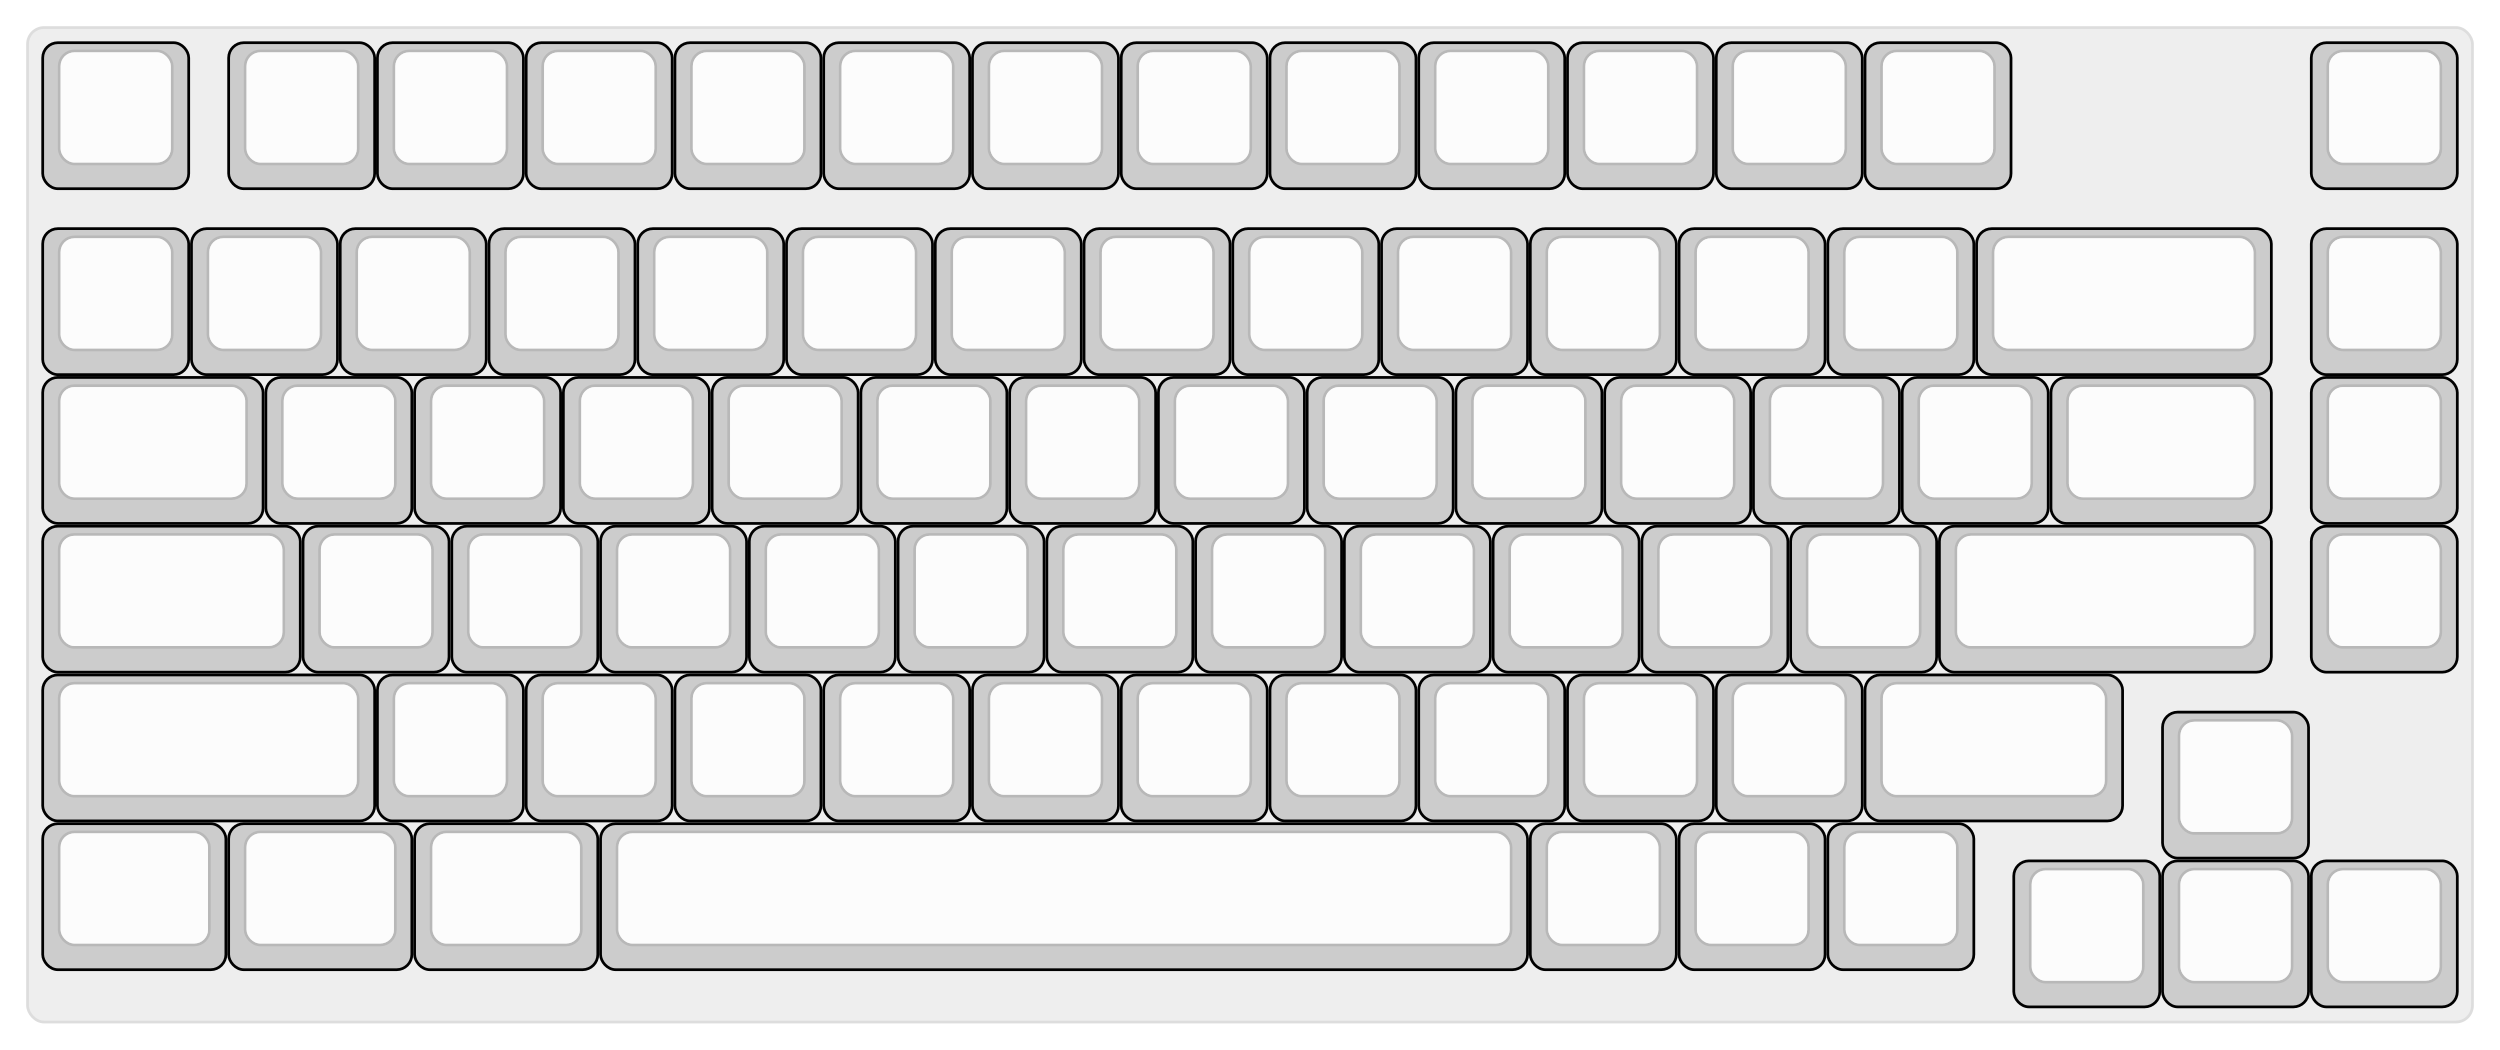 
  <svg width='907.5px'
       height='381px'
       viewBox='0 0 907.5 381'
       xmlns='http://www.w3.org/2000/svg'
       xmlns:xlink="http://www.w3.org/1999/xlink">

    <style type='text/css'>
    .keycap .border { stroke: black; stroke-width: 2; }
    .keycap .inner.border { stroke: rgba(0,0,0,.1); }
    </style>
    <defs>
      <linearGradient id="DCS">
        <stop offset="0%" stop-color="black" stop-opacity="0"/>
        <stop offset="40%" stop-color="black" stop-opacity="0.1"/>
        <stop offset="60%" stop-color="black" stop-opacity="0.1"/>
        <stop offset="100%" stop-color="black" stop-opacity="0"/>
      </linearGradient>
      <linearGradient id="SPACE" x1="0%" x2="0%" y1="0%" y2="100%">
        <stop offset="0%" stop-color="black" stop-opacity="0.1"/>
        <stop offset="20%" stop-color="black" stop-opacity="0.0"/>
        <stop offset="40%" stop-color="black" stop-opacity="0.0"/>
        <stop offset="100%" stop-color="black" stop-opacity="0.1"/>
      </linearGradient>
      <radialGradient id="DSA">
        <stop offset="0%" stop-color="black" stop-opacity="0.1"/>
        <stop offset="10%" stop-color="black" stop-opacity="0.1"/>
        <stop offset="100%" stop-color="black" stop-opacity="0"/>
      </radialGradient>
      <radialGradient id="SA" xlink:href="#DSA" />
    </defs>

    <g transform='translate(10,10)'>
      <rect width="887.5" height="361"
            stroke="#ddd" stroke-width="1" fill="#eeeeee" rx="6"/>
      <g transform='translate(5,5)'>
        
  <g class='  keycap'
  >

  
    <!-- Outer Border -->
    <rect x="1" y="1"
          width="52" height="52"
          rx="5" fill="#cccccc" class="outer border"/>
    
    <!-- Outer Fill -->
    <rect x="1" y="1"
          width="52" height="52"
          rx="5" fill="#cccccc"/>
    

    
      <!-- Inner Border -->
      <rect x="7" y="4"
            width="40" height="40"
            rx="5" fill="#fcfcfc" class="inner border"/>
      
      <!-- Inner Fill -->
      <rect x="7" y="4"
            width="40" height="40"
            rx="5" fill="#fcfcfc"/>
      
      

     
   
  </g>

  <g class='  keycap'
  >

  
    <!-- Outer Border -->
    <rect x="68.5" y="1"
          width="52" height="52"
          rx="5" fill="#cccccc" class="outer border"/>
    
    <!-- Outer Fill -->
    <rect x="68.5" y="1"
          width="52" height="52"
          rx="5" fill="#cccccc"/>
    

    
      <!-- Inner Border -->
      <rect x="74.5" y="4"
            width="40" height="40"
            rx="5" fill="#fcfcfc" class="inner border"/>
      
      <!-- Inner Fill -->
      <rect x="74.5" y="4"
            width="40" height="40"
            rx="5" fill="#fcfcfc"/>
      
      

     
   
  </g>

  <g class='  keycap'
  >

  
    <!-- Outer Border -->
    <rect x="122.5" y="1"
          width="52" height="52"
          rx="5" fill="#cccccc" class="outer border"/>
    
    <!-- Outer Fill -->
    <rect x="122.5" y="1"
          width="52" height="52"
          rx="5" fill="#cccccc"/>
    

    
      <!-- Inner Border -->
      <rect x="128.5" y="4"
            width="40" height="40"
            rx="5" fill="#fcfcfc" class="inner border"/>
      
      <!-- Inner Fill -->
      <rect x="128.5" y="4"
            width="40" height="40"
            rx="5" fill="#fcfcfc"/>
      
      

     
   
  </g>

  <g class='  keycap'
  >

  
    <!-- Outer Border -->
    <rect x="176.5" y="1"
          width="52" height="52"
          rx="5" fill="#cccccc" class="outer border"/>
    
    <!-- Outer Fill -->
    <rect x="176.5" y="1"
          width="52" height="52"
          rx="5" fill="#cccccc"/>
    

    
      <!-- Inner Border -->
      <rect x="182.5" y="4"
            width="40" height="40"
            rx="5" fill="#fcfcfc" class="inner border"/>
      
      <!-- Inner Fill -->
      <rect x="182.5" y="4"
            width="40" height="40"
            rx="5" fill="#fcfcfc"/>
      
      

     
   
  </g>

  <g class='  keycap'
  >

  
    <!-- Outer Border -->
    <rect x="230.5" y="1"
          width="52" height="52"
          rx="5" fill="#cccccc" class="outer border"/>
    
    <!-- Outer Fill -->
    <rect x="230.5" y="1"
          width="52" height="52"
          rx="5" fill="#cccccc"/>
    

    
      <!-- Inner Border -->
      <rect x="236.5" y="4"
            width="40" height="40"
            rx="5" fill="#fcfcfc" class="inner border"/>
      
      <!-- Inner Fill -->
      <rect x="236.5" y="4"
            width="40" height="40"
            rx="5" fill="#fcfcfc"/>
      
      

     
   
  </g>

  <g class='  keycap'
  >

  
    <!-- Outer Border -->
    <rect x="284.5" y="1"
          width="52" height="52"
          rx="5" fill="#cccccc" class="outer border"/>
    
    <!-- Outer Fill -->
    <rect x="284.5" y="1"
          width="52" height="52"
          rx="5" fill="#cccccc"/>
    

    
      <!-- Inner Border -->
      <rect x="290.5" y="4"
            width="40" height="40"
            rx="5" fill="#fcfcfc" class="inner border"/>
      
      <!-- Inner Fill -->
      <rect x="290.5" y="4"
            width="40" height="40"
            rx="5" fill="#fcfcfc"/>
      
      

     
   
  </g>

  <g class='  keycap'
  >

  
    <!-- Outer Border -->
    <rect x="338.5" y="1"
          width="52" height="52"
          rx="5" fill="#cccccc" class="outer border"/>
    
    <!-- Outer Fill -->
    <rect x="338.5" y="1"
          width="52" height="52"
          rx="5" fill="#cccccc"/>
    

    
      <!-- Inner Border -->
      <rect x="344.5" y="4"
            width="40" height="40"
            rx="5" fill="#fcfcfc" class="inner border"/>
      
      <!-- Inner Fill -->
      <rect x="344.5" y="4"
            width="40" height="40"
            rx="5" fill="#fcfcfc"/>
      
      

     
   
  </g>

  <g class='  keycap'
  >

  
    <!-- Outer Border -->
    <rect x="392.5" y="1"
          width="52" height="52"
          rx="5" fill="#cccccc" class="outer border"/>
    
    <!-- Outer Fill -->
    <rect x="392.5" y="1"
          width="52" height="52"
          rx="5" fill="#cccccc"/>
    

    
      <!-- Inner Border -->
      <rect x="398.5" y="4"
            width="40" height="40"
            rx="5" fill="#fcfcfc" class="inner border"/>
      
      <!-- Inner Fill -->
      <rect x="398.5" y="4"
            width="40" height="40"
            rx="5" fill="#fcfcfc"/>
      
      

     
   
  </g>

  <g class='  keycap'
  >

  
    <!-- Outer Border -->
    <rect x="446.5" y="1"
          width="52" height="52"
          rx="5" fill="#cccccc" class="outer border"/>
    
    <!-- Outer Fill -->
    <rect x="446.5" y="1"
          width="52" height="52"
          rx="5" fill="#cccccc"/>
    

    
      <!-- Inner Border -->
      <rect x="452.5" y="4"
            width="40" height="40"
            rx="5" fill="#fcfcfc" class="inner border"/>
      
      <!-- Inner Fill -->
      <rect x="452.5" y="4"
            width="40" height="40"
            rx="5" fill="#fcfcfc"/>
      
      

     
   
  </g>

  <g class='  keycap'
  >

  
    <!-- Outer Border -->
    <rect x="500.5" y="1"
          width="52" height="52"
          rx="5" fill="#cccccc" class="outer border"/>
    
    <!-- Outer Fill -->
    <rect x="500.5" y="1"
          width="52" height="52"
          rx="5" fill="#cccccc"/>
    

    
      <!-- Inner Border -->
      <rect x="506.5" y="4"
            width="40" height="40"
            rx="5" fill="#fcfcfc" class="inner border"/>
      
      <!-- Inner Fill -->
      <rect x="506.5" y="4"
            width="40" height="40"
            rx="5" fill="#fcfcfc"/>
      
      

     
   
  </g>

  <g class='  keycap'
  >

  
    <!-- Outer Border -->
    <rect x="554.5" y="1"
          width="52" height="52"
          rx="5" fill="#cccccc" class="outer border"/>
    
    <!-- Outer Fill -->
    <rect x="554.5" y="1"
          width="52" height="52"
          rx="5" fill="#cccccc"/>
    

    
      <!-- Inner Border -->
      <rect x="560.5" y="4"
            width="40" height="40"
            rx="5" fill="#fcfcfc" class="inner border"/>
      
      <!-- Inner Fill -->
      <rect x="560.5" y="4"
            width="40" height="40"
            rx="5" fill="#fcfcfc"/>
      
      

     
   
  </g>

  <g class='  keycap'
  >

  
    <!-- Outer Border -->
    <rect x="608.5" y="1"
          width="52" height="52"
          rx="5" fill="#cccccc" class="outer border"/>
    
    <!-- Outer Fill -->
    <rect x="608.5" y="1"
          width="52" height="52"
          rx="5" fill="#cccccc"/>
    

    
      <!-- Inner Border -->
      <rect x="614.5" y="4"
            width="40" height="40"
            rx="5" fill="#fcfcfc" class="inner border"/>
      
      <!-- Inner Fill -->
      <rect x="614.5" y="4"
            width="40" height="40"
            rx="5" fill="#fcfcfc"/>
      
      

     
   
  </g>

  <g class='  keycap'
  >

  
    <!-- Outer Border -->
    <rect x="662.5" y="1"
          width="52" height="52"
          rx="5" fill="#cccccc" class="outer border"/>
    
    <!-- Outer Fill -->
    <rect x="662.5" y="1"
          width="52" height="52"
          rx="5" fill="#cccccc"/>
    

    
      <!-- Inner Border -->
      <rect x="668.5" y="4"
            width="40" height="40"
            rx="5" fill="#fcfcfc" class="inner border"/>
      
      <!-- Inner Fill -->
      <rect x="668.5" y="4"
            width="40" height="40"
            rx="5" fill="#fcfcfc"/>
      
      

     
   
  </g>

  <g class='  keycap'
  >

  
    <!-- Outer Border -->
    <rect x="824.5" y="1"
          width="52" height="52"
          rx="5" fill="#cccccc" class="outer border"/>
    
    <!-- Outer Fill -->
    <rect x="824.5" y="1"
          width="52" height="52"
          rx="5" fill="#cccccc"/>
    

    
      <!-- Inner Border -->
      <rect x="830.5" y="4"
            width="40" height="40"
            rx="5" fill="#fcfcfc" class="inner border"/>
      
      <!-- Inner Fill -->
      <rect x="830.5" y="4"
            width="40" height="40"
            rx="5" fill="#fcfcfc"/>
      
      

     
   
  </g>

  <g class='  keycap'
  >

  
    <!-- Outer Border -->
    <rect x="1" y="68.5"
          width="52" height="52"
          rx="5" fill="#cccccc" class="outer border"/>
    
    <!-- Outer Fill -->
    <rect x="1" y="68.5"
          width="52" height="52"
          rx="5" fill="#cccccc"/>
    

    
      <!-- Inner Border -->
      <rect x="7" y="71.5"
            width="40" height="40"
            rx="5" fill="#fcfcfc" class="inner border"/>
      
      <!-- Inner Fill -->
      <rect x="7" y="71.5"
            width="40" height="40"
            rx="5" fill="#fcfcfc"/>
      
      

     
   
  </g>

  <g class='  keycap'
  >

  
    <!-- Outer Border -->
    <rect x="55" y="68.5"
          width="52" height="52"
          rx="5" fill="#cccccc" class="outer border"/>
    
    <!-- Outer Fill -->
    <rect x="55" y="68.5"
          width="52" height="52"
          rx="5" fill="#cccccc"/>
    

    
      <!-- Inner Border -->
      <rect x="61" y="71.5"
            width="40" height="40"
            rx="5" fill="#fcfcfc" class="inner border"/>
      
      <!-- Inner Fill -->
      <rect x="61" y="71.5"
            width="40" height="40"
            rx="5" fill="#fcfcfc"/>
      
      

     
   
  </g>

  <g class='  keycap'
  >

  
    <!-- Outer Border -->
    <rect x="109" y="68.5"
          width="52" height="52"
          rx="5" fill="#cccccc" class="outer border"/>
    
    <!-- Outer Fill -->
    <rect x="109" y="68.5"
          width="52" height="52"
          rx="5" fill="#cccccc"/>
    

    
      <!-- Inner Border -->
      <rect x="115" y="71.5"
            width="40" height="40"
            rx="5" fill="#fcfcfc" class="inner border"/>
      
      <!-- Inner Fill -->
      <rect x="115" y="71.5"
            width="40" height="40"
            rx="5" fill="#fcfcfc"/>
      
      

     
   
  </g>

  <g class='  keycap'
  >

  
    <!-- Outer Border -->
    <rect x="163" y="68.5"
          width="52" height="52"
          rx="5" fill="#cccccc" class="outer border"/>
    
    <!-- Outer Fill -->
    <rect x="163" y="68.5"
          width="52" height="52"
          rx="5" fill="#cccccc"/>
    

    
      <!-- Inner Border -->
      <rect x="169" y="71.5"
            width="40" height="40"
            rx="5" fill="#fcfcfc" class="inner border"/>
      
      <!-- Inner Fill -->
      <rect x="169" y="71.5"
            width="40" height="40"
            rx="5" fill="#fcfcfc"/>
      
      

     
   
  </g>

  <g class='  keycap'
  >

  
    <!-- Outer Border -->
    <rect x="217" y="68.5"
          width="52" height="52"
          rx="5" fill="#cccccc" class="outer border"/>
    
    <!-- Outer Fill -->
    <rect x="217" y="68.5"
          width="52" height="52"
          rx="5" fill="#cccccc"/>
    

    
      <!-- Inner Border -->
      <rect x="223" y="71.5"
            width="40" height="40"
            rx="5" fill="#fcfcfc" class="inner border"/>
      
      <!-- Inner Fill -->
      <rect x="223" y="71.5"
            width="40" height="40"
            rx="5" fill="#fcfcfc"/>
      
      

     
   
  </g>

  <g class='  keycap'
  >

  
    <!-- Outer Border -->
    <rect x="271" y="68.5"
          width="52" height="52"
          rx="5" fill="#cccccc" class="outer border"/>
    
    <!-- Outer Fill -->
    <rect x="271" y="68.5"
          width="52" height="52"
          rx="5" fill="#cccccc"/>
    

    
      <!-- Inner Border -->
      <rect x="277" y="71.5"
            width="40" height="40"
            rx="5" fill="#fcfcfc" class="inner border"/>
      
      <!-- Inner Fill -->
      <rect x="277" y="71.5"
            width="40" height="40"
            rx="5" fill="#fcfcfc"/>
      
      

     
   
  </g>

  <g class='  keycap'
  >

  
    <!-- Outer Border -->
    <rect x="325" y="68.5"
          width="52" height="52"
          rx="5" fill="#cccccc" class="outer border"/>
    
    <!-- Outer Fill -->
    <rect x="325" y="68.5"
          width="52" height="52"
          rx="5" fill="#cccccc"/>
    

    
      <!-- Inner Border -->
      <rect x="331" y="71.5"
            width="40" height="40"
            rx="5" fill="#fcfcfc" class="inner border"/>
      
      <!-- Inner Fill -->
      <rect x="331" y="71.5"
            width="40" height="40"
            rx="5" fill="#fcfcfc"/>
      
      

     
   
  </g>

  <g class='  keycap'
  >

  
    <!-- Outer Border -->
    <rect x="379" y="68.5"
          width="52" height="52"
          rx="5" fill="#cccccc" class="outer border"/>
    
    <!-- Outer Fill -->
    <rect x="379" y="68.5"
          width="52" height="52"
          rx="5" fill="#cccccc"/>
    

    
      <!-- Inner Border -->
      <rect x="385" y="71.5"
            width="40" height="40"
            rx="5" fill="#fcfcfc" class="inner border"/>
      
      <!-- Inner Fill -->
      <rect x="385" y="71.5"
            width="40" height="40"
            rx="5" fill="#fcfcfc"/>
      
      

     
   
  </g>

  <g class='  keycap'
  >

  
    <!-- Outer Border -->
    <rect x="433" y="68.5"
          width="52" height="52"
          rx="5" fill="#cccccc" class="outer border"/>
    
    <!-- Outer Fill -->
    <rect x="433" y="68.5"
          width="52" height="52"
          rx="5" fill="#cccccc"/>
    

    
      <!-- Inner Border -->
      <rect x="439" y="71.5"
            width="40" height="40"
            rx="5" fill="#fcfcfc" class="inner border"/>
      
      <!-- Inner Fill -->
      <rect x="439" y="71.5"
            width="40" height="40"
            rx="5" fill="#fcfcfc"/>
      
      

     
   
  </g>

  <g class='  keycap'
  >

  
    <!-- Outer Border -->
    <rect x="487" y="68.5"
          width="52" height="52"
          rx="5" fill="#cccccc" class="outer border"/>
    
    <!-- Outer Fill -->
    <rect x="487" y="68.5"
          width="52" height="52"
          rx="5" fill="#cccccc"/>
    

    
      <!-- Inner Border -->
      <rect x="493" y="71.5"
            width="40" height="40"
            rx="5" fill="#fcfcfc" class="inner border"/>
      
      <!-- Inner Fill -->
      <rect x="493" y="71.5"
            width="40" height="40"
            rx="5" fill="#fcfcfc"/>
      
      

     
   
  </g>

  <g class='  keycap'
  >

  
    <!-- Outer Border -->
    <rect x="541" y="68.5"
          width="52" height="52"
          rx="5" fill="#cccccc" class="outer border"/>
    
    <!-- Outer Fill -->
    <rect x="541" y="68.5"
          width="52" height="52"
          rx="5" fill="#cccccc"/>
    

    
      <!-- Inner Border -->
      <rect x="547" y="71.5"
            width="40" height="40"
            rx="5" fill="#fcfcfc" class="inner border"/>
      
      <!-- Inner Fill -->
      <rect x="547" y="71.5"
            width="40" height="40"
            rx="5" fill="#fcfcfc"/>
      
      

     
   
  </g>

  <g class='  keycap'
  >

  
    <!-- Outer Border -->
    <rect x="595" y="68.5"
          width="52" height="52"
          rx="5" fill="#cccccc" class="outer border"/>
    
    <!-- Outer Fill -->
    <rect x="595" y="68.5"
          width="52" height="52"
          rx="5" fill="#cccccc"/>
    

    
      <!-- Inner Border -->
      <rect x="601" y="71.5"
            width="40" height="40"
            rx="5" fill="#fcfcfc" class="inner border"/>
      
      <!-- Inner Fill -->
      <rect x="601" y="71.5"
            width="40" height="40"
            rx="5" fill="#fcfcfc"/>
      
      

     
   
  </g>

  <g class='  keycap'
  >

  
    <!-- Outer Border -->
    <rect x="649" y="68.5"
          width="52" height="52"
          rx="5" fill="#cccccc" class="outer border"/>
    
    <!-- Outer Fill -->
    <rect x="649" y="68.5"
          width="52" height="52"
          rx="5" fill="#cccccc"/>
    

    
      <!-- Inner Border -->
      <rect x="655" y="71.5"
            width="40" height="40"
            rx="5" fill="#fcfcfc" class="inner border"/>
      
      <!-- Inner Fill -->
      <rect x="655" y="71.5"
            width="40" height="40"
            rx="5" fill="#fcfcfc"/>
      
      

     
   
  </g>

  <g class='  keycap'
  >

  
    <!-- Outer Border -->
    <rect x="703" y="68.5"
          width="106" height="52"
          rx="5" fill="#cccccc" class="outer border"/>
    
    <!-- Outer Fill -->
    <rect x="703" y="68.5"
          width="106" height="52"
          rx="5" fill="#cccccc"/>
    

    
      <!-- Inner Border -->
      <rect x="709" y="71.5"
            width="94" height="40"
            rx="5" fill="#fcfcfc" class="inner border"/>
      
      <!-- Inner Fill -->
      <rect x="709" y="71.5"
            width="94" height="40"
            rx="5" fill="#fcfcfc"/>
      
      

     
   
  </g>

  <g class='  keycap'
  >

  
    <!-- Outer Border -->
    <rect x="824.5" y="68.5"
          width="52" height="52"
          rx="5" fill="#cccccc" class="outer border"/>
    
    <!-- Outer Fill -->
    <rect x="824.5" y="68.5"
          width="52" height="52"
          rx="5" fill="#cccccc"/>
    

    
      <!-- Inner Border -->
      <rect x="830.5" y="71.5"
            width="40" height="40"
            rx="5" fill="#fcfcfc" class="inner border"/>
      
      <!-- Inner Fill -->
      <rect x="830.5" y="71.5"
            width="40" height="40"
            rx="5" fill="#fcfcfc"/>
      
      

     
   
  </g>

  <g class='  keycap'
  >

  
    <!-- Outer Border -->
    <rect x="1" y="122.5"
          width="79" height="52"
          rx="5" fill="#cccccc" class="outer border"/>
    
    <!-- Outer Fill -->
    <rect x="1" y="122.5"
          width="79" height="52"
          rx="5" fill="#cccccc"/>
    

    
      <!-- Inner Border -->
      <rect x="7" y="125.5"
            width="67" height="40"
            rx="5" fill="#fcfcfc" class="inner border"/>
      
      <!-- Inner Fill -->
      <rect x="7" y="125.5"
            width="67" height="40"
            rx="5" fill="#fcfcfc"/>
      
      

     
   
  </g>

  <g class='  keycap'
  >

  
    <!-- Outer Border -->
    <rect x="82" y="122.5"
          width="52" height="52"
          rx="5" fill="#cccccc" class="outer border"/>
    
    <!-- Outer Fill -->
    <rect x="82" y="122.5"
          width="52" height="52"
          rx="5" fill="#cccccc"/>
    

    
      <!-- Inner Border -->
      <rect x="88" y="125.5"
            width="40" height="40"
            rx="5" fill="#fcfcfc" class="inner border"/>
      
      <!-- Inner Fill -->
      <rect x="88" y="125.5"
            width="40" height="40"
            rx="5" fill="#fcfcfc"/>
      
      

     
   
  </g>

  <g class='  keycap'
  >

  
    <!-- Outer Border -->
    <rect x="136" y="122.5"
          width="52" height="52"
          rx="5" fill="#cccccc" class="outer border"/>
    
    <!-- Outer Fill -->
    <rect x="136" y="122.5"
          width="52" height="52"
          rx="5" fill="#cccccc"/>
    

    
      <!-- Inner Border -->
      <rect x="142" y="125.5"
            width="40" height="40"
            rx="5" fill="#fcfcfc" class="inner border"/>
      
      <!-- Inner Fill -->
      <rect x="142" y="125.5"
            width="40" height="40"
            rx="5" fill="#fcfcfc"/>
      
      

     
   
  </g>

  <g class='  keycap'
  >

  
    <!-- Outer Border -->
    <rect x="190" y="122.5"
          width="52" height="52"
          rx="5" fill="#cccccc" class="outer border"/>
    
    <!-- Outer Fill -->
    <rect x="190" y="122.5"
          width="52" height="52"
          rx="5" fill="#cccccc"/>
    

    
      <!-- Inner Border -->
      <rect x="196" y="125.5"
            width="40" height="40"
            rx="5" fill="#fcfcfc" class="inner border"/>
      
      <!-- Inner Fill -->
      <rect x="196" y="125.5"
            width="40" height="40"
            rx="5" fill="#fcfcfc"/>
      
      

     
   
  </g>

  <g class='  keycap'
  >

  
    <!-- Outer Border -->
    <rect x="244" y="122.5"
          width="52" height="52"
          rx="5" fill="#cccccc" class="outer border"/>
    
    <!-- Outer Fill -->
    <rect x="244" y="122.5"
          width="52" height="52"
          rx="5" fill="#cccccc"/>
    

    
      <!-- Inner Border -->
      <rect x="250" y="125.5"
            width="40" height="40"
            rx="5" fill="#fcfcfc" class="inner border"/>
      
      <!-- Inner Fill -->
      <rect x="250" y="125.5"
            width="40" height="40"
            rx="5" fill="#fcfcfc"/>
      
      

     
   
  </g>

  <g class='  keycap'
  >

  
    <!-- Outer Border -->
    <rect x="298" y="122.5"
          width="52" height="52"
          rx="5" fill="#cccccc" class="outer border"/>
    
    <!-- Outer Fill -->
    <rect x="298" y="122.5"
          width="52" height="52"
          rx="5" fill="#cccccc"/>
    

    
      <!-- Inner Border -->
      <rect x="304" y="125.5"
            width="40" height="40"
            rx="5" fill="#fcfcfc" class="inner border"/>
      
      <!-- Inner Fill -->
      <rect x="304" y="125.5"
            width="40" height="40"
            rx="5" fill="#fcfcfc"/>
      
      

     
   
  </g>

  <g class='  keycap'
  >

  
    <!-- Outer Border -->
    <rect x="352" y="122.5"
          width="52" height="52"
          rx="5" fill="#cccccc" class="outer border"/>
    
    <!-- Outer Fill -->
    <rect x="352" y="122.5"
          width="52" height="52"
          rx="5" fill="#cccccc"/>
    

    
      <!-- Inner Border -->
      <rect x="358" y="125.5"
            width="40" height="40"
            rx="5" fill="#fcfcfc" class="inner border"/>
      
      <!-- Inner Fill -->
      <rect x="358" y="125.5"
            width="40" height="40"
            rx="5" fill="#fcfcfc"/>
      
      

     
   
  </g>

  <g class='  keycap'
  >

  
    <!-- Outer Border -->
    <rect x="406" y="122.5"
          width="52" height="52"
          rx="5" fill="#cccccc" class="outer border"/>
    
    <!-- Outer Fill -->
    <rect x="406" y="122.5"
          width="52" height="52"
          rx="5" fill="#cccccc"/>
    

    
      <!-- Inner Border -->
      <rect x="412" y="125.5"
            width="40" height="40"
            rx="5" fill="#fcfcfc" class="inner border"/>
      
      <!-- Inner Fill -->
      <rect x="412" y="125.5"
            width="40" height="40"
            rx="5" fill="#fcfcfc"/>
      
      

     
   
  </g>

  <g class='  keycap'
  >

  
    <!-- Outer Border -->
    <rect x="460" y="122.5"
          width="52" height="52"
          rx="5" fill="#cccccc" class="outer border"/>
    
    <!-- Outer Fill -->
    <rect x="460" y="122.5"
          width="52" height="52"
          rx="5" fill="#cccccc"/>
    

    
      <!-- Inner Border -->
      <rect x="466" y="125.5"
            width="40" height="40"
            rx="5" fill="#fcfcfc" class="inner border"/>
      
      <!-- Inner Fill -->
      <rect x="466" y="125.5"
            width="40" height="40"
            rx="5" fill="#fcfcfc"/>
      
      

     
   
  </g>

  <g class='  keycap'
  >

  
    <!-- Outer Border -->
    <rect x="514" y="122.5"
          width="52" height="52"
          rx="5" fill="#cccccc" class="outer border"/>
    
    <!-- Outer Fill -->
    <rect x="514" y="122.5"
          width="52" height="52"
          rx="5" fill="#cccccc"/>
    

    
      <!-- Inner Border -->
      <rect x="520" y="125.5"
            width="40" height="40"
            rx="5" fill="#fcfcfc" class="inner border"/>
      
      <!-- Inner Fill -->
      <rect x="520" y="125.5"
            width="40" height="40"
            rx="5" fill="#fcfcfc"/>
      
      

     
   
  </g>

  <g class='  keycap'
  >

  
    <!-- Outer Border -->
    <rect x="568" y="122.5"
          width="52" height="52"
          rx="5" fill="#cccccc" class="outer border"/>
    
    <!-- Outer Fill -->
    <rect x="568" y="122.5"
          width="52" height="52"
          rx="5" fill="#cccccc"/>
    

    
      <!-- Inner Border -->
      <rect x="574" y="125.5"
            width="40" height="40"
            rx="5" fill="#fcfcfc" class="inner border"/>
      
      <!-- Inner Fill -->
      <rect x="574" y="125.5"
            width="40" height="40"
            rx="5" fill="#fcfcfc"/>
      
      

     
   
  </g>

  <g class='  keycap'
  >

  
    <!-- Outer Border -->
    <rect x="622" y="122.5"
          width="52" height="52"
          rx="5" fill="#cccccc" class="outer border"/>
    
    <!-- Outer Fill -->
    <rect x="622" y="122.5"
          width="52" height="52"
          rx="5" fill="#cccccc"/>
    

    
      <!-- Inner Border -->
      <rect x="628" y="125.5"
            width="40" height="40"
            rx="5" fill="#fcfcfc" class="inner border"/>
      
      <!-- Inner Fill -->
      <rect x="628" y="125.5"
            width="40" height="40"
            rx="5" fill="#fcfcfc"/>
      
      

     
   
  </g>

  <g class='  keycap'
  >

  
    <!-- Outer Border -->
    <rect x="676" y="122.5"
          width="52" height="52"
          rx="5" fill="#cccccc" class="outer border"/>
    
    <!-- Outer Fill -->
    <rect x="676" y="122.5"
          width="52" height="52"
          rx="5" fill="#cccccc"/>
    

    
      <!-- Inner Border -->
      <rect x="682" y="125.5"
            width="40" height="40"
            rx="5" fill="#fcfcfc" class="inner border"/>
      
      <!-- Inner Fill -->
      <rect x="682" y="125.5"
            width="40" height="40"
            rx="5" fill="#fcfcfc"/>
      
      

     
   
  </g>

  <g class='  keycap'
  >

  
    <!-- Outer Border -->
    <rect x="730" y="122.5"
          width="79" height="52"
          rx="5" fill="#cccccc" class="outer border"/>
    
    <!-- Outer Fill -->
    <rect x="730" y="122.5"
          width="79" height="52"
          rx="5" fill="#cccccc"/>
    

    
      <!-- Inner Border -->
      <rect x="736" y="125.5"
            width="67" height="40"
            rx="5" fill="#fcfcfc" class="inner border"/>
      
      <!-- Inner Fill -->
      <rect x="736" y="125.5"
            width="67" height="40"
            rx="5" fill="#fcfcfc"/>
      
      

     
   
  </g>

  <g class='  keycap'
  >

  
    <!-- Outer Border -->
    <rect x="824.5" y="122.5"
          width="52" height="52"
          rx="5" fill="#cccccc" class="outer border"/>
    
    <!-- Outer Fill -->
    <rect x="824.5" y="122.5"
          width="52" height="52"
          rx="5" fill="#cccccc"/>
    

    
      <!-- Inner Border -->
      <rect x="830.5" y="125.5"
            width="40" height="40"
            rx="5" fill="#fcfcfc" class="inner border"/>
      
      <!-- Inner Fill -->
      <rect x="830.5" y="125.5"
            width="40" height="40"
            rx="5" fill="#fcfcfc"/>
      
      

     
   
  </g>

  <g class='  keycap'
  >

  
    <!-- Outer Border -->
    <rect x="1" y="176.5"
          width="92.5" height="52"
          rx="5" fill="#cccccc" class="outer border"/>
    
    <!-- Outer Fill -->
    <rect x="1" y="176.5"
          width="92.5" height="52"
          rx="5" fill="#cccccc"/>
    

    
      <!-- Inner Border -->
      <rect x="7" y="179.5"
            width="80.5" height="40"
            rx="5" fill="#fcfcfc" class="inner border"/>
      
      <!-- Inner Fill -->
      <rect x="7" y="179.5"
            width="80.5" height="40"
            rx="5" fill="#fcfcfc"/>
      
      

     
   
  </g>

  <g class='  keycap'
  >

  
    <!-- Outer Border -->
    <rect x="95.5" y="176.5"
          width="52" height="52"
          rx="5" fill="#cccccc" class="outer border"/>
    
    <!-- Outer Fill -->
    <rect x="95.5" y="176.5"
          width="52" height="52"
          rx="5" fill="#cccccc"/>
    

    
      <!-- Inner Border -->
      <rect x="101.5" y="179.5"
            width="40" height="40"
            rx="5" fill="#fcfcfc" class="inner border"/>
      
      <!-- Inner Fill -->
      <rect x="101.5" y="179.5"
            width="40" height="40"
            rx="5" fill="#fcfcfc"/>
      
      

     
   
  </g>

  <g class='  keycap'
  >

  
    <!-- Outer Border -->
    <rect x="149.5" y="176.5"
          width="52" height="52"
          rx="5" fill="#cccccc" class="outer border"/>
    
    <!-- Outer Fill -->
    <rect x="149.5" y="176.5"
          width="52" height="52"
          rx="5" fill="#cccccc"/>
    

    
      <!-- Inner Border -->
      <rect x="155.5" y="179.5"
            width="40" height="40"
            rx="5" fill="#fcfcfc" class="inner border"/>
      
      <!-- Inner Fill -->
      <rect x="155.5" y="179.5"
            width="40" height="40"
            rx="5" fill="#fcfcfc"/>
      
      

     
   
  </g>

  <g class='  keycap'
  >

  
    <!-- Outer Border -->
    <rect x="203.5" y="176.5"
          width="52" height="52"
          rx="5" fill="#cccccc" class="outer border"/>
    
    <!-- Outer Fill -->
    <rect x="203.5" y="176.5"
          width="52" height="52"
          rx="5" fill="#cccccc"/>
    

    
      <!-- Inner Border -->
      <rect x="209.5" y="179.5"
            width="40" height="40"
            rx="5" fill="#fcfcfc" class="inner border"/>
      
      <!-- Inner Fill -->
      <rect x="209.5" y="179.5"
            width="40" height="40"
            rx="5" fill="#fcfcfc"/>
      
      

     
   
  </g>

  <g class='  keycap'
  >

  
    <!-- Outer Border -->
    <rect x="257.5" y="176.5"
          width="52" height="52"
          rx="5" fill="#cccccc" class="outer border"/>
    
    <!-- Outer Fill -->
    <rect x="257.5" y="176.5"
          width="52" height="52"
          rx="5" fill="#cccccc"/>
    

    
      <!-- Inner Border -->
      <rect x="263.5" y="179.5"
            width="40" height="40"
            rx="5" fill="#fcfcfc" class="inner border"/>
      
      <!-- Inner Fill -->
      <rect x="263.5" y="179.5"
            width="40" height="40"
            rx="5" fill="#fcfcfc"/>
      
      

     
   
  </g>

  <g class='  keycap'
  >

  
    <!-- Outer Border -->
    <rect x="311.5" y="176.5"
          width="52" height="52"
          rx="5" fill="#cccccc" class="outer border"/>
    
    <!-- Outer Fill -->
    <rect x="311.5" y="176.5"
          width="52" height="52"
          rx="5" fill="#cccccc"/>
    

    
      <!-- Inner Border -->
      <rect x="317.5" y="179.5"
            width="40" height="40"
            rx="5" fill="#fcfcfc" class="inner border"/>
      
      <!-- Inner Fill -->
      <rect x="317.5" y="179.5"
            width="40" height="40"
            rx="5" fill="#fcfcfc"/>
      
      

     
   
  </g>

  <g class='  keycap'
  >

  
    <!-- Outer Border -->
    <rect x="365.5" y="176.5"
          width="52" height="52"
          rx="5" fill="#cccccc" class="outer border"/>
    
    <!-- Outer Fill -->
    <rect x="365.5" y="176.5"
          width="52" height="52"
          rx="5" fill="#cccccc"/>
    

    
      <!-- Inner Border -->
      <rect x="371.5" y="179.5"
            width="40" height="40"
            rx="5" fill="#fcfcfc" class="inner border"/>
      
      <!-- Inner Fill -->
      <rect x="371.5" y="179.5"
            width="40" height="40"
            rx="5" fill="#fcfcfc"/>
      
      

     
   
  </g>

  <g class='  keycap'
  >

  
    <!-- Outer Border -->
    <rect x="419.5" y="176.5"
          width="52" height="52"
          rx="5" fill="#cccccc" class="outer border"/>
    
    <!-- Outer Fill -->
    <rect x="419.5" y="176.5"
          width="52" height="52"
          rx="5" fill="#cccccc"/>
    

    
      <!-- Inner Border -->
      <rect x="425.5" y="179.5"
            width="40" height="40"
            rx="5" fill="#fcfcfc" class="inner border"/>
      
      <!-- Inner Fill -->
      <rect x="425.5" y="179.5"
            width="40" height="40"
            rx="5" fill="#fcfcfc"/>
      
      

     
   
  </g>

  <g class='  keycap'
  >

  
    <!-- Outer Border -->
    <rect x="473.5" y="176.5"
          width="52" height="52"
          rx="5" fill="#cccccc" class="outer border"/>
    
    <!-- Outer Fill -->
    <rect x="473.5" y="176.5"
          width="52" height="52"
          rx="5" fill="#cccccc"/>
    

    
      <!-- Inner Border -->
      <rect x="479.5" y="179.5"
            width="40" height="40"
            rx="5" fill="#fcfcfc" class="inner border"/>
      
      <!-- Inner Fill -->
      <rect x="479.5" y="179.5"
            width="40" height="40"
            rx="5" fill="#fcfcfc"/>
      
      

     
   
  </g>

  <g class='  keycap'
  >

  
    <!-- Outer Border -->
    <rect x="527.5" y="176.5"
          width="52" height="52"
          rx="5" fill="#cccccc" class="outer border"/>
    
    <!-- Outer Fill -->
    <rect x="527.5" y="176.5"
          width="52" height="52"
          rx="5" fill="#cccccc"/>
    

    
      <!-- Inner Border -->
      <rect x="533.5" y="179.5"
            width="40" height="40"
            rx="5" fill="#fcfcfc" class="inner border"/>
      
      <!-- Inner Fill -->
      <rect x="533.5" y="179.5"
            width="40" height="40"
            rx="5" fill="#fcfcfc"/>
      
      

     
   
  </g>

  <g class='  keycap'
  >

  
    <!-- Outer Border -->
    <rect x="581.5" y="176.5"
          width="52" height="52"
          rx="5" fill="#cccccc" class="outer border"/>
    
    <!-- Outer Fill -->
    <rect x="581.5" y="176.5"
          width="52" height="52"
          rx="5" fill="#cccccc"/>
    

    
      <!-- Inner Border -->
      <rect x="587.5" y="179.5"
            width="40" height="40"
            rx="5" fill="#fcfcfc" class="inner border"/>
      
      <!-- Inner Fill -->
      <rect x="587.5" y="179.5"
            width="40" height="40"
            rx="5" fill="#fcfcfc"/>
      
      

     
   
  </g>

  <g class='  keycap'
  >

  
    <!-- Outer Border -->
    <rect x="635.5" y="176.5"
          width="52" height="52"
          rx="5" fill="#cccccc" class="outer border"/>
    
    <!-- Outer Fill -->
    <rect x="635.5" y="176.5"
          width="52" height="52"
          rx="5" fill="#cccccc"/>
    

    
      <!-- Inner Border -->
      <rect x="641.5" y="179.5"
            width="40" height="40"
            rx="5" fill="#fcfcfc" class="inner border"/>
      
      <!-- Inner Fill -->
      <rect x="641.5" y="179.5"
            width="40" height="40"
            rx="5" fill="#fcfcfc"/>
      
      

     
   
  </g>

  <g class='  keycap'
  >

  
    <!-- Outer Border -->
    <rect x="689.5" y="176.5"
          width="119.5" height="52"
          rx="5" fill="#cccccc" class="outer border"/>
    
    <!-- Outer Fill -->
    <rect x="689.5" y="176.5"
          width="119.5" height="52"
          rx="5" fill="#cccccc"/>
    

    
      <!-- Inner Border -->
      <rect x="695.5" y="179.5"
            width="107.5" height="40"
            rx="5" fill="#fcfcfc" class="inner border"/>
      
      <!-- Inner Fill -->
      <rect x="695.5" y="179.5"
            width="107.5" height="40"
            rx="5" fill="#fcfcfc"/>
      
      

     
   
  </g>

  <g class='  keycap'
  >

  
    <!-- Outer Border -->
    <rect x="824.5" y="176.5"
          width="52" height="52"
          rx="5" fill="#cccccc" class="outer border"/>
    
    <!-- Outer Fill -->
    <rect x="824.5" y="176.5"
          width="52" height="52"
          rx="5" fill="#cccccc"/>
    

    
      <!-- Inner Border -->
      <rect x="830.5" y="179.5"
            width="40" height="40"
            rx="5" fill="#fcfcfc" class="inner border"/>
      
      <!-- Inner Fill -->
      <rect x="830.5" y="179.5"
            width="40" height="40"
            rx="5" fill="#fcfcfc"/>
      
      

     
   
  </g>

  <g class='  keycap'
  >

  
    <!-- Outer Border -->
    <rect x="1" y="230.5"
          width="119.5" height="52"
          rx="5" fill="#cccccc" class="outer border"/>
    
    <!-- Outer Fill -->
    <rect x="1" y="230.5"
          width="119.5" height="52"
          rx="5" fill="#cccccc"/>
    

    
      <!-- Inner Border -->
      <rect x="7" y="233.5"
            width="107.5" height="40"
            rx="5" fill="#fcfcfc" class="inner border"/>
      
      <!-- Inner Fill -->
      <rect x="7" y="233.5"
            width="107.5" height="40"
            rx="5" fill="#fcfcfc"/>
      
      

     
   
  </g>

  <g class='  keycap'
  >

  
    <!-- Outer Border -->
    <rect x="122.5" y="230.5"
          width="52" height="52"
          rx="5" fill="#cccccc" class="outer border"/>
    
    <!-- Outer Fill -->
    <rect x="122.5" y="230.5"
          width="52" height="52"
          rx="5" fill="#cccccc"/>
    

    
      <!-- Inner Border -->
      <rect x="128.5" y="233.5"
            width="40" height="40"
            rx="5" fill="#fcfcfc" class="inner border"/>
      
      <!-- Inner Fill -->
      <rect x="128.5" y="233.5"
            width="40" height="40"
            rx="5" fill="#fcfcfc"/>
      
      

     
   
  </g>

  <g class='  keycap'
  >

  
    <!-- Outer Border -->
    <rect x="176.5" y="230.5"
          width="52" height="52"
          rx="5" fill="#cccccc" class="outer border"/>
    
    <!-- Outer Fill -->
    <rect x="176.5" y="230.5"
          width="52" height="52"
          rx="5" fill="#cccccc"/>
    

    
      <!-- Inner Border -->
      <rect x="182.5" y="233.5"
            width="40" height="40"
            rx="5" fill="#fcfcfc" class="inner border"/>
      
      <!-- Inner Fill -->
      <rect x="182.5" y="233.5"
            width="40" height="40"
            rx="5" fill="#fcfcfc"/>
      
      

     
   
  </g>

  <g class='  keycap'
  >

  
    <!-- Outer Border -->
    <rect x="230.5" y="230.5"
          width="52" height="52"
          rx="5" fill="#cccccc" class="outer border"/>
    
    <!-- Outer Fill -->
    <rect x="230.5" y="230.5"
          width="52" height="52"
          rx="5" fill="#cccccc"/>
    

    
      <!-- Inner Border -->
      <rect x="236.5" y="233.5"
            width="40" height="40"
            rx="5" fill="#fcfcfc" class="inner border"/>
      
      <!-- Inner Fill -->
      <rect x="236.5" y="233.5"
            width="40" height="40"
            rx="5" fill="#fcfcfc"/>
      
      

     
   
  </g>

  <g class='  keycap'
  >

  
    <!-- Outer Border -->
    <rect x="284.5" y="230.5"
          width="52" height="52"
          rx="5" fill="#cccccc" class="outer border"/>
    
    <!-- Outer Fill -->
    <rect x="284.5" y="230.5"
          width="52" height="52"
          rx="5" fill="#cccccc"/>
    

    
      <!-- Inner Border -->
      <rect x="290.5" y="233.5"
            width="40" height="40"
            rx="5" fill="#fcfcfc" class="inner border"/>
      
      <!-- Inner Fill -->
      <rect x="290.5" y="233.5"
            width="40" height="40"
            rx="5" fill="#fcfcfc"/>
      
      

     
   
  </g>

  <g class='  keycap'
  >

  
    <!-- Outer Border -->
    <rect x="338.5" y="230.5"
          width="52" height="52"
          rx="5" fill="#cccccc" class="outer border"/>
    
    <!-- Outer Fill -->
    <rect x="338.5" y="230.5"
          width="52" height="52"
          rx="5" fill="#cccccc"/>
    

    
      <!-- Inner Border -->
      <rect x="344.5" y="233.5"
            width="40" height="40"
            rx="5" fill="#fcfcfc" class="inner border"/>
      
      <!-- Inner Fill -->
      <rect x="344.5" y="233.5"
            width="40" height="40"
            rx="5" fill="#fcfcfc"/>
      
      

     
   
  </g>

  <g class='  keycap'
  >

  
    <!-- Outer Border -->
    <rect x="392.5" y="230.5"
          width="52" height="52"
          rx="5" fill="#cccccc" class="outer border"/>
    
    <!-- Outer Fill -->
    <rect x="392.5" y="230.5"
          width="52" height="52"
          rx="5" fill="#cccccc"/>
    

    
      <!-- Inner Border -->
      <rect x="398.5" y="233.5"
            width="40" height="40"
            rx="5" fill="#fcfcfc" class="inner border"/>
      
      <!-- Inner Fill -->
      <rect x="398.5" y="233.5"
            width="40" height="40"
            rx="5" fill="#fcfcfc"/>
      
      

     
   
  </g>

  <g class='  keycap'
  >

  
    <!-- Outer Border -->
    <rect x="446.5" y="230.5"
          width="52" height="52"
          rx="5" fill="#cccccc" class="outer border"/>
    
    <!-- Outer Fill -->
    <rect x="446.5" y="230.5"
          width="52" height="52"
          rx="5" fill="#cccccc"/>
    

    
      <!-- Inner Border -->
      <rect x="452.5" y="233.5"
            width="40" height="40"
            rx="5" fill="#fcfcfc" class="inner border"/>
      
      <!-- Inner Fill -->
      <rect x="452.5" y="233.5"
            width="40" height="40"
            rx="5" fill="#fcfcfc"/>
      
      

     
   
  </g>

  <g class='  keycap'
  >

  
    <!-- Outer Border -->
    <rect x="500.5" y="230.5"
          width="52" height="52"
          rx="5" fill="#cccccc" class="outer border"/>
    
    <!-- Outer Fill -->
    <rect x="500.5" y="230.5"
          width="52" height="52"
          rx="5" fill="#cccccc"/>
    

    
      <!-- Inner Border -->
      <rect x="506.5" y="233.5"
            width="40" height="40"
            rx="5" fill="#fcfcfc" class="inner border"/>
      
      <!-- Inner Fill -->
      <rect x="506.5" y="233.5"
            width="40" height="40"
            rx="5" fill="#fcfcfc"/>
      
      

     
   
  </g>

  <g class='  keycap'
  >

  
    <!-- Outer Border -->
    <rect x="554.5" y="230.5"
          width="52" height="52"
          rx="5" fill="#cccccc" class="outer border"/>
    
    <!-- Outer Fill -->
    <rect x="554.5" y="230.5"
          width="52" height="52"
          rx="5" fill="#cccccc"/>
    

    
      <!-- Inner Border -->
      <rect x="560.5" y="233.5"
            width="40" height="40"
            rx="5" fill="#fcfcfc" class="inner border"/>
      
      <!-- Inner Fill -->
      <rect x="560.5" y="233.5"
            width="40" height="40"
            rx="5" fill="#fcfcfc"/>
      
      

     
   
  </g>

  <g class='  keycap'
  >

  
    <!-- Outer Border -->
    <rect x="608.5" y="230.5"
          width="52" height="52"
          rx="5" fill="#cccccc" class="outer border"/>
    
    <!-- Outer Fill -->
    <rect x="608.5" y="230.5"
          width="52" height="52"
          rx="5" fill="#cccccc"/>
    

    
      <!-- Inner Border -->
      <rect x="614.5" y="233.5"
            width="40" height="40"
            rx="5" fill="#fcfcfc" class="inner border"/>
      
      <!-- Inner Fill -->
      <rect x="614.5" y="233.5"
            width="40" height="40"
            rx="5" fill="#fcfcfc"/>
      
      

     
   
  </g>

  <g class='  keycap'
  >

  
    <!-- Outer Border -->
    <rect x="662.5" y="230.5"
          width="92.5" height="52"
          rx="5" fill="#cccccc" class="outer border"/>
    
    <!-- Outer Fill -->
    <rect x="662.5" y="230.5"
          width="92.5" height="52"
          rx="5" fill="#cccccc"/>
    

    
      <!-- Inner Border -->
      <rect x="668.5" y="233.5"
            width="80.5" height="40"
            rx="5" fill="#fcfcfc" class="inner border"/>
      
      <!-- Inner Fill -->
      <rect x="668.5" y="233.5"
            width="80.5" height="40"
            rx="5" fill="#fcfcfc"/>
      
      

     
   
  </g>

  <g class='  keycap'
  >

  
    <!-- Outer Border -->
    <rect x="770.5" y="244"
          width="52" height="52"
          rx="5" fill="#cccccc" class="outer border"/>
    
    <!-- Outer Fill -->
    <rect x="770.5" y="244"
          width="52" height="52"
          rx="5" fill="#cccccc"/>
    

    
      <!-- Inner Border -->
      <rect x="776.5" y="247"
            width="40" height="40"
            rx="5" fill="#fcfcfc" class="inner border"/>
      
      <!-- Inner Fill -->
      <rect x="776.5" y="247"
            width="40" height="40"
            rx="5" fill="#fcfcfc"/>
      
      

     
   
  </g>

  <g class='  keycap'
  >

  
    <!-- Outer Border -->
    <rect x="1" y="284.5"
          width="65.5" height="52"
          rx="5" fill="#cccccc" class="outer border"/>
    
    <!-- Outer Fill -->
    <rect x="1" y="284.5"
          width="65.5" height="52"
          rx="5" fill="#cccccc"/>
    

    
      <!-- Inner Border -->
      <rect x="7" y="287.5"
            width="53.5" height="40"
            rx="5" fill="#fcfcfc" class="inner border"/>
      
      <!-- Inner Fill -->
      <rect x="7" y="287.5"
            width="53.5" height="40"
            rx="5" fill="#fcfcfc"/>
      
      

     
   
  </g>

  <g class='  keycap'
  >

  
    <!-- Outer Border -->
    <rect x="68.5" y="284.5"
          width="65.5" height="52"
          rx="5" fill="#cccccc" class="outer border"/>
    
    <!-- Outer Fill -->
    <rect x="68.5" y="284.5"
          width="65.5" height="52"
          rx="5" fill="#cccccc"/>
    

    
      <!-- Inner Border -->
      <rect x="74.5" y="287.5"
            width="53.5" height="40"
            rx="5" fill="#fcfcfc" class="inner border"/>
      
      <!-- Inner Fill -->
      <rect x="74.5" y="287.5"
            width="53.5" height="40"
            rx="5" fill="#fcfcfc"/>
      
      

     
   
  </g>

  <g class='  keycap'
  >

  
    <!-- Outer Border -->
    <rect x="136" y="284.5"
          width="65.5" height="52"
          rx="5" fill="#cccccc" class="outer border"/>
    
    <!-- Outer Fill -->
    <rect x="136" y="284.5"
          width="65.5" height="52"
          rx="5" fill="#cccccc"/>
    

    
      <!-- Inner Border -->
      <rect x="142" y="287.5"
            width="53.5" height="40"
            rx="5" fill="#fcfcfc" class="inner border"/>
      
      <!-- Inner Fill -->
      <rect x="142" y="287.5"
            width="53.5" height="40"
            rx="5" fill="#fcfcfc"/>
      
      

     
   
  </g>

  <g class='  keycap'
  >

  
    <!-- Outer Border -->
    <rect x="203.5" y="284.5"
          width="335.5" height="52"
          rx="5" fill="#cccccc" class="outer border"/>
    
    <!-- Outer Fill -->
    <rect x="203.5" y="284.5"
          width="335.5" height="52"
          rx="5" fill="#cccccc"/>
    

    
      <!-- Inner Border -->
      <rect x="209.5" y="287.5"
            width="323.5" height="40"
            rx="5" fill="#fcfcfc" class="inner border"/>
      
      <!-- Inner Fill -->
      <rect x="209.5" y="287.5"
            width="323.5" height="40"
            rx="5" fill="#fcfcfc"/>
      
      

     
   
  </g>

  <g class='  keycap'
  >

  
    <!-- Outer Border -->
    <rect x="541" y="284.5"
          width="52" height="52"
          rx="5" fill="#cccccc" class="outer border"/>
    
    <!-- Outer Fill -->
    <rect x="541" y="284.5"
          width="52" height="52"
          rx="5" fill="#cccccc"/>
    

    
      <!-- Inner Border -->
      <rect x="547" y="287.5"
            width="40" height="40"
            rx="5" fill="#fcfcfc" class="inner border"/>
      
      <!-- Inner Fill -->
      <rect x="547" y="287.5"
            width="40" height="40"
            rx="5" fill="#fcfcfc"/>
      
      

     
   
  </g>

  <g class='  keycap'
  >

  
    <!-- Outer Border -->
    <rect x="595" y="284.5"
          width="52" height="52"
          rx="5" fill="#cccccc" class="outer border"/>
    
    <!-- Outer Fill -->
    <rect x="595" y="284.5"
          width="52" height="52"
          rx="5" fill="#cccccc"/>
    

    
      <!-- Inner Border -->
      <rect x="601" y="287.5"
            width="40" height="40"
            rx="5" fill="#fcfcfc" class="inner border"/>
      
      <!-- Inner Fill -->
      <rect x="601" y="287.5"
            width="40" height="40"
            rx="5" fill="#fcfcfc"/>
      
      

     
   
  </g>

  <g class='  keycap'
  >

  
    <!-- Outer Border -->
    <rect x="649" y="284.5"
          width="52" height="52"
          rx="5" fill="#cccccc" class="outer border"/>
    
    <!-- Outer Fill -->
    <rect x="649" y="284.5"
          width="52" height="52"
          rx="5" fill="#cccccc"/>
    

    
      <!-- Inner Border -->
      <rect x="655" y="287.5"
            width="40" height="40"
            rx="5" fill="#fcfcfc" class="inner border"/>
      
      <!-- Inner Fill -->
      <rect x="655" y="287.5"
            width="40" height="40"
            rx="5" fill="#fcfcfc"/>
      
      

     
   
  </g>

  <g class='  keycap'
  >

  
    <!-- Outer Border -->
    <rect x="716.5" y="298"
          width="52" height="52"
          rx="5" fill="#cccccc" class="outer border"/>
    
    <!-- Outer Fill -->
    <rect x="716.5" y="298"
          width="52" height="52"
          rx="5" fill="#cccccc"/>
    

    
      <!-- Inner Border -->
      <rect x="722.5" y="301"
            width="40" height="40"
            rx="5" fill="#fcfcfc" class="inner border"/>
      
      <!-- Inner Fill -->
      <rect x="722.5" y="301"
            width="40" height="40"
            rx="5" fill="#fcfcfc"/>
      
      

     
   
  </g>

  <g class='  keycap'
  >

  
    <!-- Outer Border -->
    <rect x="770.5" y="298"
          width="52" height="52"
          rx="5" fill="#cccccc" class="outer border"/>
    
    <!-- Outer Fill -->
    <rect x="770.5" y="298"
          width="52" height="52"
          rx="5" fill="#cccccc"/>
    

    
      <!-- Inner Border -->
      <rect x="776.5" y="301"
            width="40" height="40"
            rx="5" fill="#fcfcfc" class="inner border"/>
      
      <!-- Inner Fill -->
      <rect x="776.5" y="301"
            width="40" height="40"
            rx="5" fill="#fcfcfc"/>
      
      

     
   
  </g>

  <g class='  keycap'
  >

  
    <!-- Outer Border -->
    <rect x="824.5" y="298"
          width="52" height="52"
          rx="5" fill="#cccccc" class="outer border"/>
    
    <!-- Outer Fill -->
    <rect x="824.5" y="298"
          width="52" height="52"
          rx="5" fill="#cccccc"/>
    

    
      <!-- Inner Border -->
      <rect x="830.5" y="301"
            width="40" height="40"
            rx="5" fill="#fcfcfc" class="inner border"/>
      
      <!-- Inner Fill -->
      <rect x="830.5" y="301"
            width="40" height="40"
            rx="5" fill="#fcfcfc"/>
      
      

     
   
  </g>

      </g>
    </g>
  </svg>
